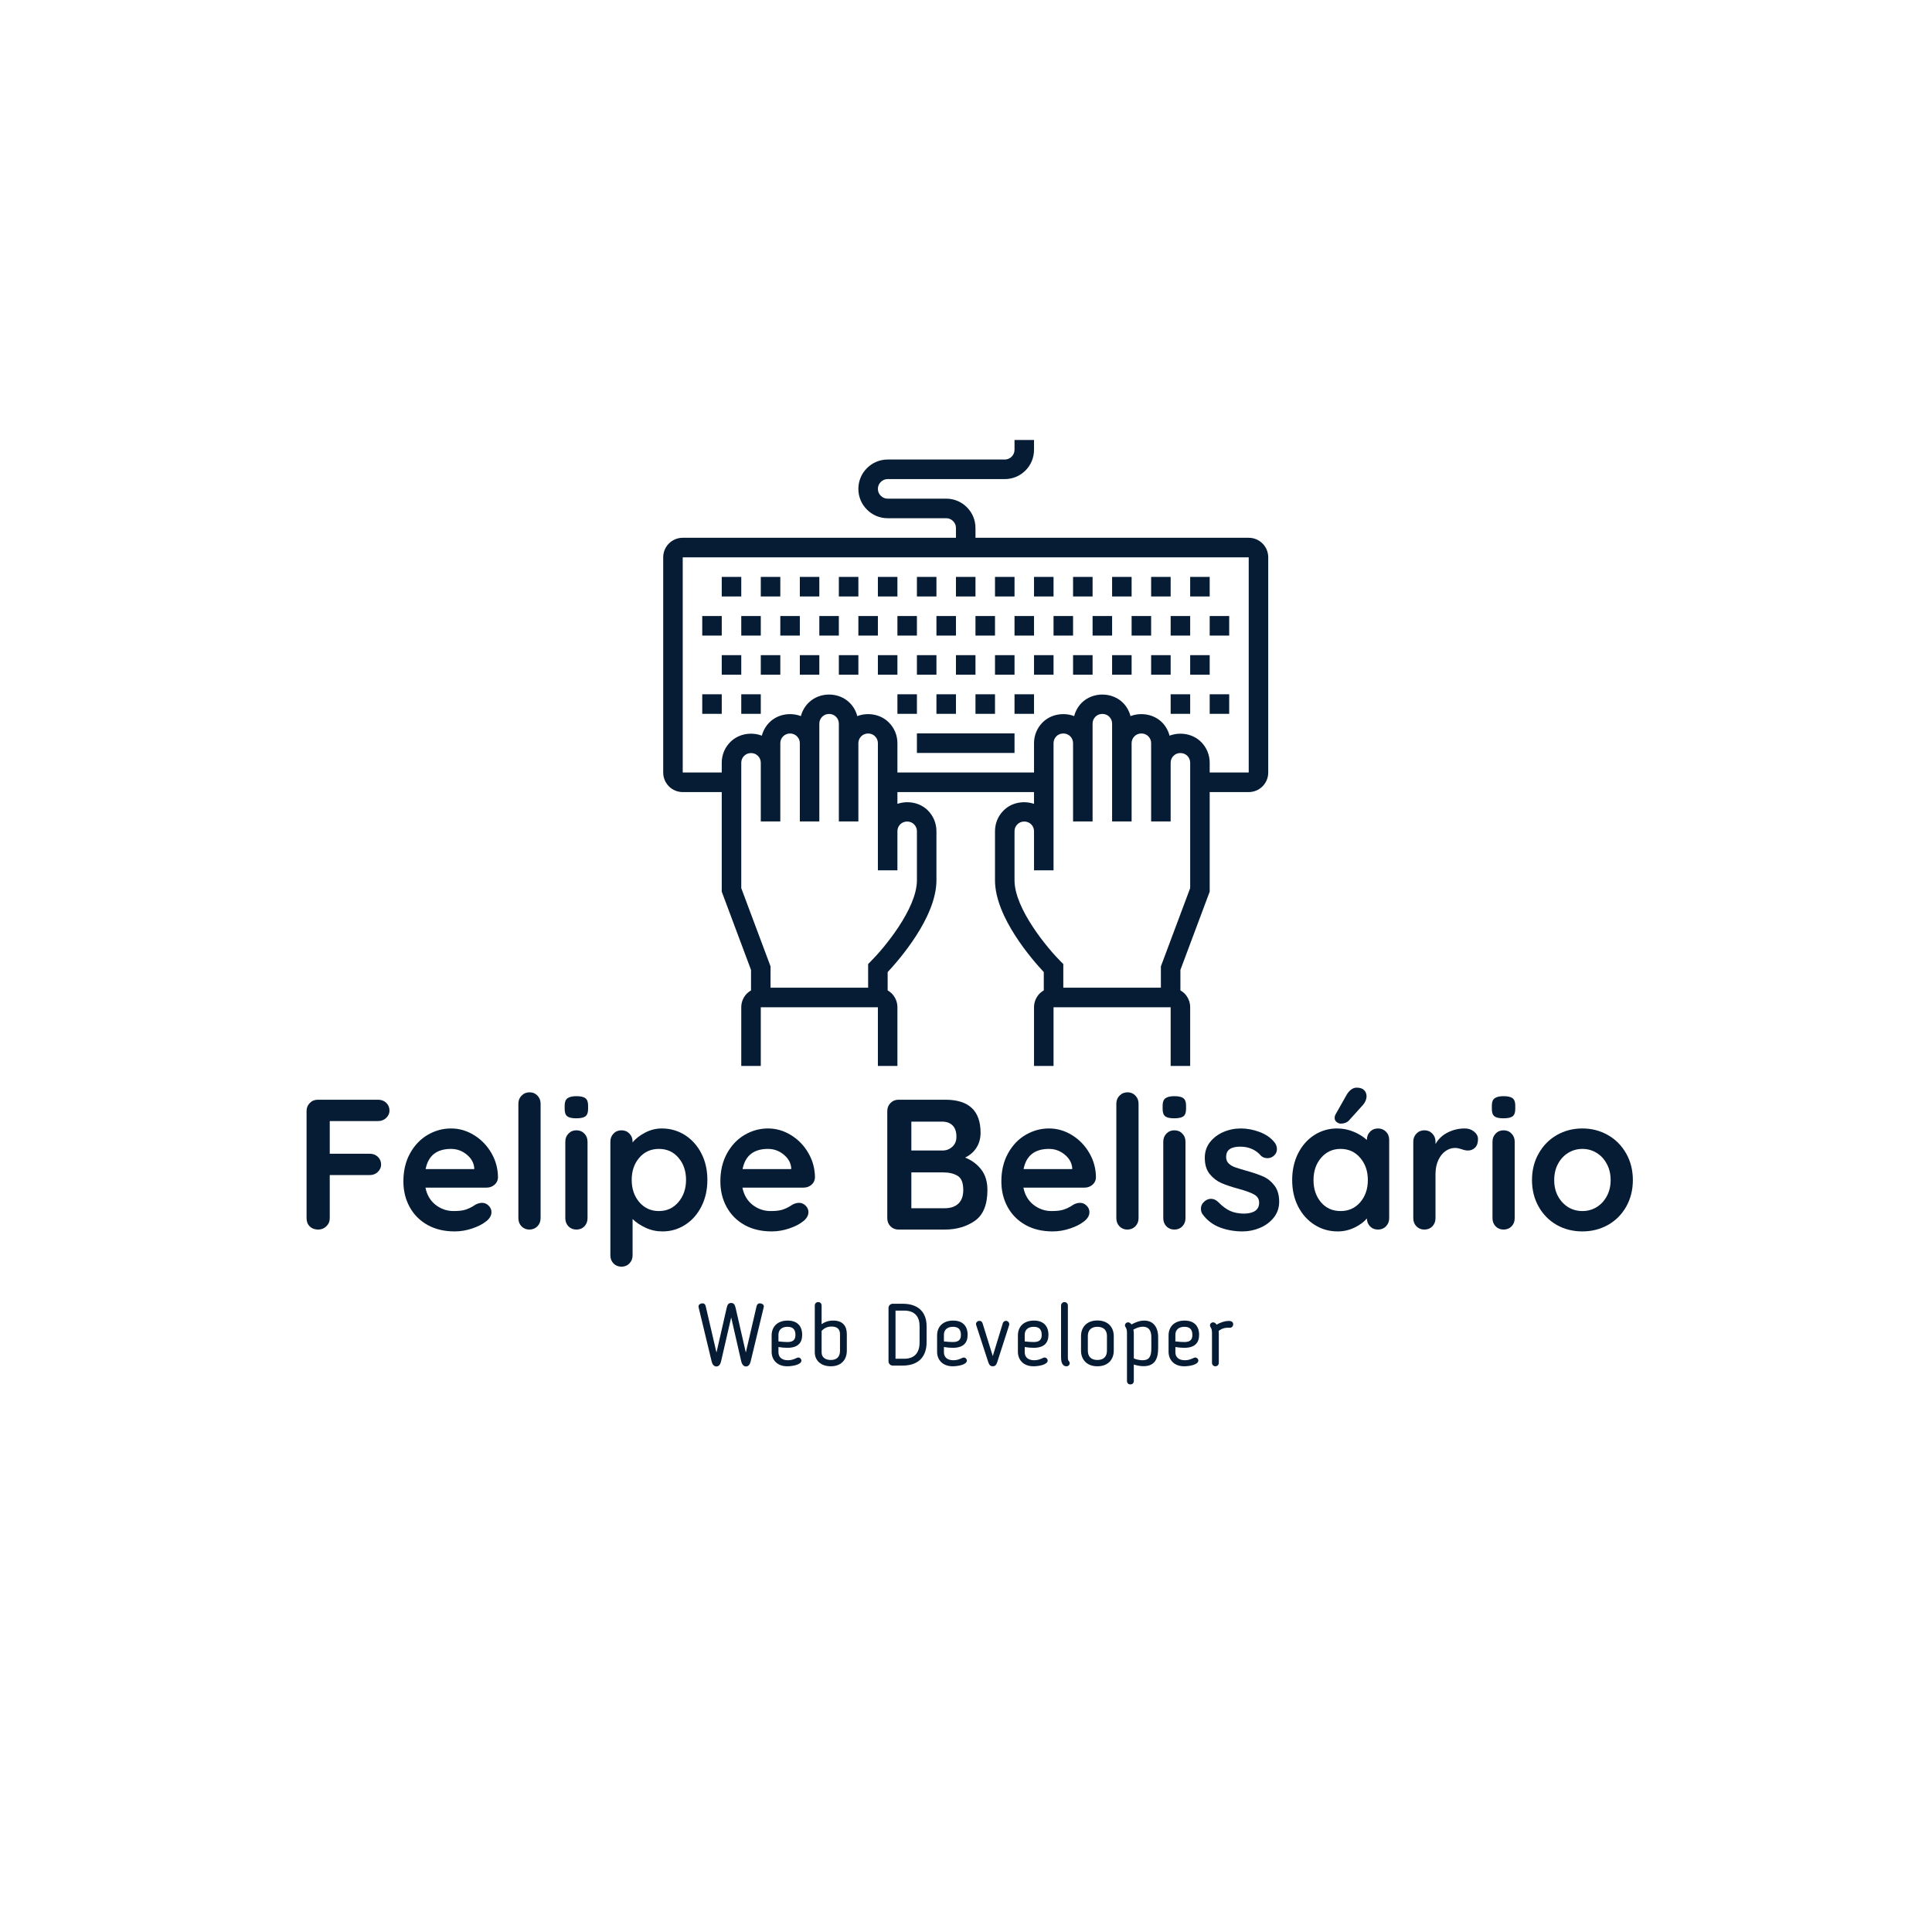 <svg xmlns="http://www.w3.org/2000/svg" xmlns:xlink="http://www.w3.org/1999/xlink" width="500" zoomAndPan="magnify" viewBox="0 0 375 375" height="500" preserveAspectRatio="xMidYMid meet" version="1.0"><defs><g/><clipPath id="id1"><path d="M 128.727 85.398 L 246.176 85.398 L 246.176 206.898 L 128.727 206.898 Z M 128.727 85.398 " clip-rule="nonzero"/></clipPath></defs><rect x="-37.5" width="450" fill="#ffffff" y="-37.5" height="450" fill-opacity="1"/><rect x="-37.5" width="450" fill="#ffffff" y="-37.5" height="450" fill-opacity="1"/><rect x="-37.5" width="450" fill="#ffffff" y="-37.5" height="450" fill-opacity="1"/><rect x="-37.5" width="450" fill="#ffffff" y="-37.5" height="450" fill-opacity="1"/><g fill="#051c34" fill-opacity="1"><g transform="translate(56.801, 238.658)"><g><path d="M 7.203 -21.062 L 7.203 -14.719 L 14.969 -14.719 C 15.594 -14.719 16.113 -14.52 16.531 -14.125 C 16.957 -13.727 17.172 -13.219 17.172 -12.594 C 17.172 -12.07 16.957 -11.602 16.531 -11.188 C 16.113 -10.781 15.594 -10.578 14.969 -10.578 L 7.203 -10.578 L 7.203 -2.203 C 7.203 -1.578 6.977 -1.051 6.531 -0.625 C 6.094 -0.207 5.57 0 4.969 0 C 4.289 0 3.742 -0.203 3.328 -0.609 C 2.91 -1.016 2.703 -1.547 2.703 -2.203 L 2.703 -23 C 2.703 -23.625 2.91 -24.145 3.328 -24.562 C 3.742 -24.988 4.266 -25.203 4.891 -25.203 L 16.594 -25.203 C 17.219 -25.203 17.738 -25.004 18.156 -24.609 C 18.582 -24.211 18.797 -23.703 18.797 -23.078 C 18.797 -22.547 18.582 -22.078 18.156 -21.672 C 17.738 -21.266 17.219 -21.062 16.594 -21.062 Z M 7.203 -21.062 "/></g></g></g><g fill="#051c34" fill-opacity="1"><g transform="translate(77.033, 238.658)"><g><path d="M 19.625 -10.078 C 19.594 -9.504 19.359 -9.035 18.922 -8.672 C 18.492 -8.316 17.992 -8.141 17.422 -8.141 L 5.547 -8.141 C 5.828 -6.723 6.484 -5.609 7.516 -4.797 C 8.555 -3.992 9.723 -3.594 11.016 -3.594 C 11.992 -3.594 12.758 -3.68 13.312 -3.859 C 13.863 -4.047 14.301 -4.238 14.625 -4.438 C 14.957 -4.645 15.18 -4.785 15.297 -4.859 C 15.734 -5.078 16.145 -5.188 16.531 -5.188 C 17.031 -5.188 17.457 -5.004 17.812 -4.641 C 18.176 -4.285 18.359 -3.867 18.359 -3.391 C 18.359 -2.734 18.023 -2.145 17.359 -1.625 C 16.68 -1.07 15.773 -0.602 14.641 -0.219 C 13.516 0.164 12.379 0.359 11.234 0.359 C 9.211 0.359 7.453 -0.055 5.953 -0.891 C 4.453 -1.734 3.297 -2.895 2.484 -4.375 C 1.672 -5.852 1.266 -7.516 1.266 -9.359 C 1.266 -11.422 1.695 -13.234 2.562 -14.797 C 3.426 -16.359 4.562 -17.551 5.969 -18.375 C 7.383 -19.207 8.898 -19.625 10.516 -19.625 C 12.098 -19.625 13.586 -19.191 14.984 -18.328 C 16.391 -17.461 17.516 -16.297 18.359 -14.828 C 19.203 -13.367 19.625 -11.785 19.625 -10.078 Z M 10.516 -15.656 C 7.734 -15.656 6.086 -14.348 5.578 -11.734 L 15.016 -11.734 L 15.016 -11.984 C 14.922 -12.992 14.426 -13.859 13.531 -14.578 C 12.645 -15.297 11.641 -15.656 10.516 -15.656 Z M 10.516 -15.656 "/></g></g></g><g fill="#051c34" fill-opacity="1"><g transform="translate(97.913, 238.658)"><g><path d="M 7.016 -2.203 C 7.016 -1.578 6.805 -1.051 6.391 -0.625 C 5.973 -0.207 5.453 0 4.828 0 C 4.223 0 3.719 -0.207 3.312 -0.625 C 2.906 -1.051 2.703 -1.578 2.703 -2.203 L 2.703 -24.438 C 2.703 -25.062 2.91 -25.582 3.328 -26 C 3.742 -26.426 4.266 -26.641 4.891 -26.641 C 5.492 -26.641 6 -26.426 6.406 -26 C 6.812 -25.582 7.016 -25.062 7.016 -24.438 Z M 7.016 -2.203 "/></g></g></g><g fill="#051c34" fill-opacity="1"><g transform="translate(107.633, 238.658)"><g><path d="M 6.406 -2.203 C 6.406 -1.578 6.203 -1.051 5.797 -0.625 C 5.391 -0.207 4.875 0 4.25 0 C 3.625 0 3.109 -0.207 2.703 -0.625 C 2.297 -1.051 2.094 -1.578 2.094 -2.203 L 2.094 -17.062 C 2.094 -17.688 2.297 -18.207 2.703 -18.625 C 3.109 -19.051 3.625 -19.266 4.25 -19.266 C 4.875 -19.266 5.391 -19.051 5.797 -18.625 C 6.203 -18.207 6.406 -17.688 6.406 -17.062 Z M 4.203 -21.594 C 3.391 -21.594 2.812 -21.723 2.469 -21.984 C 2.133 -22.254 1.969 -22.727 1.969 -23.406 L 1.969 -24.078 C 1.969 -24.754 2.148 -25.223 2.516 -25.484 C 2.879 -25.754 3.457 -25.891 4.25 -25.891 C 5.082 -25.891 5.664 -25.754 6 -25.484 C 6.344 -25.223 6.516 -24.754 6.516 -24.078 L 6.516 -23.406 C 6.516 -22.707 6.336 -22.227 5.984 -21.969 C 5.641 -21.719 5.047 -21.594 4.203 -21.594 Z M 4.203 -21.594 "/></g></g></g><g fill="#051c34" fill-opacity="1"><g transform="translate(116.129, 238.658)"><g><path d="M 12.312 -19.625 C 13.969 -19.625 15.469 -19.195 16.812 -18.344 C 18.156 -17.488 19.219 -16.305 20 -14.797 C 20.781 -13.285 21.172 -11.566 21.172 -9.641 C 21.172 -7.723 20.785 -6.004 20.016 -4.484 C 19.242 -2.961 18.191 -1.773 16.859 -0.922 C 15.535 -0.066 14.066 0.359 12.453 0.359 C 11.305 0.359 10.223 0.125 9.203 -0.344 C 8.18 -0.812 7.332 -1.379 6.656 -2.047 L 6.656 5 C 6.656 5.625 6.453 6.145 6.047 6.562 C 5.641 6.988 5.125 7.203 4.5 7.203 C 3.875 7.203 3.359 6.992 2.953 6.578 C 2.547 6.172 2.344 5.645 2.344 5 L 2.344 -17.062 C 2.344 -17.688 2.547 -18.207 2.953 -18.625 C 3.359 -19.051 3.875 -19.266 4.5 -19.266 C 5.125 -19.266 5.641 -19.051 6.047 -18.625 C 6.453 -18.207 6.656 -17.688 6.656 -17.062 L 6.656 -16.922 C 7.238 -17.641 8.047 -18.27 9.078 -18.812 C 10.109 -19.352 11.188 -19.625 12.312 -19.625 Z M 11.766 -3.594 C 13.305 -3.594 14.566 -4.172 15.547 -5.328 C 16.535 -6.484 17.031 -7.922 17.031 -9.641 C 17.031 -11.367 16.539 -12.801 15.562 -13.938 C 14.594 -15.082 13.328 -15.656 11.766 -15.656 C 10.211 -15.656 8.941 -15.082 7.953 -13.938 C 6.973 -12.801 6.484 -11.367 6.484 -9.641 C 6.484 -7.922 6.973 -6.484 7.953 -5.328 C 8.941 -4.172 10.211 -3.594 11.766 -3.594 Z M 11.766 -3.594 "/></g></g></g><g fill="#051c34" fill-opacity="1"><g transform="translate(138.557, 238.658)"><g><path d="M 19.625 -10.078 C 19.594 -9.504 19.359 -9.035 18.922 -8.672 C 18.492 -8.316 17.992 -8.141 17.422 -8.141 L 5.547 -8.141 C 5.828 -6.723 6.484 -5.609 7.516 -4.797 C 8.555 -3.992 9.723 -3.594 11.016 -3.594 C 11.992 -3.594 12.758 -3.68 13.312 -3.859 C 13.863 -4.047 14.301 -4.238 14.625 -4.438 C 14.957 -4.645 15.18 -4.785 15.297 -4.859 C 15.734 -5.078 16.145 -5.188 16.531 -5.188 C 17.031 -5.188 17.457 -5.004 17.812 -4.641 C 18.176 -4.285 18.359 -3.867 18.359 -3.391 C 18.359 -2.734 18.023 -2.145 17.359 -1.625 C 16.68 -1.07 15.773 -0.602 14.641 -0.219 C 13.516 0.164 12.379 0.359 11.234 0.359 C 9.211 0.359 7.453 -0.055 5.953 -0.891 C 4.453 -1.734 3.297 -2.895 2.484 -4.375 C 1.672 -5.852 1.266 -7.516 1.266 -9.359 C 1.266 -11.422 1.695 -13.234 2.562 -14.797 C 3.426 -16.359 4.562 -17.551 5.969 -18.375 C 7.383 -19.207 8.898 -19.625 10.516 -19.625 C 12.098 -19.625 13.586 -19.191 14.984 -18.328 C 16.391 -17.461 17.516 -16.297 18.359 -14.828 C 19.203 -13.367 19.625 -11.785 19.625 -10.078 Z M 10.516 -15.656 C 7.734 -15.656 6.086 -14.348 5.578 -11.734 L 15.016 -11.734 L 15.016 -11.984 C 14.922 -12.992 14.426 -13.859 13.531 -14.578 C 12.645 -15.297 11.641 -15.656 10.516 -15.656 Z M 10.516 -15.656 "/></g></g></g><g fill="#051c34" fill-opacity="1"><g transform="translate(159.437, 238.658)"><g/></g></g><g fill="#051c34" fill-opacity="1"><g transform="translate(169.517, 238.658)"><g><path d="M 17.812 -13.969 C 19.094 -13.469 20.133 -12.695 20.938 -11.656 C 21.738 -10.625 22.141 -9.297 22.141 -7.672 C 22.141 -4.816 21.32 -2.82 19.688 -1.688 C 18.062 -0.562 16.117 0 13.859 0 L 4.891 0 C 4.266 0 3.742 -0.207 3.328 -0.625 C 2.91 -1.051 2.703 -1.578 2.703 -2.203 L 2.703 -23 C 2.703 -23.625 2.91 -24.145 3.328 -24.562 C 3.742 -24.988 4.266 -25.203 4.891 -25.203 L 13.969 -25.203 C 18.531 -25.203 20.812 -23.066 20.812 -18.797 C 20.812 -17.711 20.551 -16.754 20.031 -15.922 C 19.52 -15.098 18.781 -14.445 17.812 -13.969 Z M 16.125 -18 C 16.125 -18.977 15.879 -19.711 15.391 -20.203 C 14.898 -20.703 14.207 -20.953 13.312 -20.953 L 7.375 -20.953 L 7.375 -15.344 L 13.422 -15.344 C 14.148 -15.344 14.781 -15.582 15.312 -16.062 C 15.852 -16.539 16.125 -17.188 16.125 -18 Z M 13.859 -4.141 C 14.984 -4.141 15.863 -4.438 16.5 -5.031 C 17.133 -5.633 17.453 -6.516 17.453 -7.672 C 17.453 -9.086 17.082 -10.008 16.344 -10.438 C 15.602 -10.875 14.691 -11.094 13.609 -11.094 L 7.375 -11.094 L 7.375 -4.141 Z M 13.859 -4.141 "/></g></g></g><g fill="#051c34" fill-opacity="1"><g transform="translate(193.097, 238.658)"><g><path d="M 19.625 -10.078 C 19.594 -9.504 19.359 -9.035 18.922 -8.672 C 18.492 -8.316 17.992 -8.141 17.422 -8.141 L 5.547 -8.141 C 5.828 -6.723 6.484 -5.609 7.516 -4.797 C 8.555 -3.992 9.723 -3.594 11.016 -3.594 C 11.992 -3.594 12.758 -3.68 13.312 -3.859 C 13.863 -4.047 14.301 -4.238 14.625 -4.438 C 14.957 -4.645 15.18 -4.785 15.297 -4.859 C 15.734 -5.078 16.145 -5.188 16.531 -5.188 C 17.031 -5.188 17.457 -5.004 17.812 -4.641 C 18.176 -4.285 18.359 -3.867 18.359 -3.391 C 18.359 -2.734 18.023 -2.145 17.359 -1.625 C 16.68 -1.07 15.773 -0.602 14.641 -0.219 C 13.516 0.164 12.379 0.359 11.234 0.359 C 9.211 0.359 7.453 -0.055 5.953 -0.891 C 4.453 -1.734 3.297 -2.895 2.484 -4.375 C 1.672 -5.852 1.266 -7.516 1.266 -9.359 C 1.266 -11.422 1.695 -13.234 2.562 -14.797 C 3.426 -16.359 4.562 -17.551 5.969 -18.375 C 7.383 -19.207 8.898 -19.625 10.516 -19.625 C 12.098 -19.625 13.586 -19.191 14.984 -18.328 C 16.391 -17.461 17.516 -16.297 18.359 -14.828 C 19.203 -13.367 19.625 -11.785 19.625 -10.078 Z M 10.516 -15.656 C 7.734 -15.656 6.086 -14.348 5.578 -11.734 L 15.016 -11.734 L 15.016 -11.984 C 14.922 -12.992 14.426 -13.859 13.531 -14.578 C 12.645 -15.297 11.641 -15.656 10.516 -15.656 Z M 10.516 -15.656 "/></g></g></g><g fill="#051c34" fill-opacity="1"><g transform="translate(213.977, 238.658)"><g><path d="M 7.016 -2.203 C 7.016 -1.578 6.805 -1.051 6.391 -0.625 C 5.973 -0.207 5.453 0 4.828 0 C 4.223 0 3.719 -0.207 3.312 -0.625 C 2.906 -1.051 2.703 -1.578 2.703 -2.203 L 2.703 -24.438 C 2.703 -25.062 2.91 -25.582 3.328 -26 C 3.742 -26.426 4.266 -26.641 4.891 -26.641 C 5.492 -26.641 6 -26.426 6.406 -26 C 6.812 -25.582 7.016 -25.062 7.016 -24.438 Z M 7.016 -2.203 "/></g></g></g><g fill="#051c34" fill-opacity="1"><g transform="translate(223.697, 238.658)"><g><path d="M 6.406 -2.203 C 6.406 -1.578 6.203 -1.051 5.797 -0.625 C 5.391 -0.207 4.875 0 4.25 0 C 3.625 0 3.109 -0.207 2.703 -0.625 C 2.297 -1.051 2.094 -1.578 2.094 -2.203 L 2.094 -17.062 C 2.094 -17.688 2.297 -18.207 2.703 -18.625 C 3.109 -19.051 3.625 -19.266 4.25 -19.266 C 4.875 -19.266 5.391 -19.051 5.797 -18.625 C 6.203 -18.207 6.406 -17.688 6.406 -17.062 Z M 4.203 -21.594 C 3.391 -21.594 2.812 -21.723 2.469 -21.984 C 2.133 -22.254 1.969 -22.727 1.969 -23.406 L 1.969 -24.078 C 1.969 -24.754 2.148 -25.223 2.516 -25.484 C 2.879 -25.754 3.457 -25.891 4.25 -25.891 C 5.082 -25.891 5.664 -25.754 6 -25.484 C 6.344 -25.223 6.516 -24.754 6.516 -24.078 L 6.516 -23.406 C 6.516 -22.707 6.336 -22.227 5.984 -21.969 C 5.641 -21.719 5.047 -21.594 4.203 -21.594 Z M 4.203 -21.594 "/></g></g></g><g fill="#051c34" fill-opacity="1"><g transform="translate(232.193, 238.658)"><g><path d="M 1.219 -2.984 C 1.008 -3.273 0.906 -3.633 0.906 -4.062 C 0.906 -4.688 1.219 -5.219 1.844 -5.656 C 2.176 -5.863 2.52 -5.969 2.875 -5.969 C 3.383 -5.969 3.863 -5.742 4.312 -5.297 C 5.039 -4.547 5.789 -3.988 6.562 -3.625 C 7.344 -3.27 8.285 -3.094 9.391 -3.094 C 11.266 -3.164 12.203 -3.875 12.203 -5.219 C 12.203 -5.914 11.883 -6.441 11.25 -6.797 C 10.613 -7.16 9.625 -7.523 8.281 -7.891 C 6.883 -8.266 5.75 -8.645 4.875 -9.031 C 4 -9.414 3.242 -10 2.609 -10.781 C 1.973 -11.562 1.656 -12.613 1.656 -13.938 C 1.656 -15.082 1.984 -16.082 2.641 -16.938 C 3.305 -17.789 4.172 -18.453 5.234 -18.922 C 6.305 -19.391 7.441 -19.625 8.641 -19.625 C 9.859 -19.625 11.078 -19.395 12.297 -18.938 C 13.523 -18.477 14.488 -17.805 15.188 -16.922 C 15.5 -16.535 15.656 -16.102 15.656 -15.625 C 15.656 -15.07 15.426 -14.613 14.969 -14.25 C 14.633 -13.988 14.254 -13.859 13.828 -13.859 C 13.297 -13.859 12.863 -14.023 12.531 -14.359 C 12.094 -14.891 11.531 -15.312 10.844 -15.625 C 10.164 -15.938 9.395 -16.094 8.531 -16.094 C 6.707 -16.094 5.797 -15.43 5.797 -14.109 C 5.797 -13.578 5.961 -13.148 6.297 -12.828 C 6.629 -12.504 7.055 -12.254 7.578 -12.078 C 8.098 -11.898 8.82 -11.676 9.75 -11.406 C 11.051 -11.051 12.133 -10.68 13 -10.297 C 13.863 -9.91 14.594 -9.32 15.188 -8.531 C 15.789 -7.738 16.094 -6.695 16.094 -5.406 C 16.094 -4.227 15.742 -3.203 15.047 -2.328 C 14.348 -1.453 13.453 -0.785 12.359 -0.328 C 11.273 0.129 10.156 0.359 9 0.359 C 7.414 0.359 5.938 0.098 4.562 -0.422 C 3.195 -0.953 2.082 -1.805 1.219 -2.984 Z M 1.219 -2.984 "/></g></g></g><g fill="#051c34" fill-opacity="1"><g transform="translate(249.545, 238.658)"><g><path d="M 17.922 -19.625 C 18.547 -19.625 19.062 -19.414 19.469 -19 C 19.883 -18.594 20.094 -18.066 20.094 -17.422 L 20.094 -2.203 C 20.094 -1.578 19.883 -1.051 19.469 -0.625 C 19.062 -0.207 18.547 0 17.922 0 C 17.297 0 16.785 -0.203 16.391 -0.609 C 15.992 -1.016 15.785 -1.531 15.766 -2.156 C 15.172 -1.457 14.363 -0.863 13.344 -0.375 C 12.32 0.113 11.242 0.359 10.109 0.359 C 8.453 0.359 6.953 -0.066 5.609 -0.922 C 4.266 -1.773 3.203 -2.957 2.422 -4.469 C 1.648 -5.977 1.266 -7.691 1.266 -9.609 C 1.266 -11.523 1.645 -13.242 2.406 -14.766 C 3.176 -16.297 4.227 -17.488 5.562 -18.344 C 6.895 -19.195 8.363 -19.625 9.969 -19.625 C 11.125 -19.625 12.203 -19.41 13.203 -18.984 C 14.211 -18.566 15.066 -18.035 15.766 -17.391 L 15.766 -17.422 C 15.766 -18.047 15.969 -18.566 16.375 -18.984 C 16.781 -19.41 17.297 -19.625 17.922 -19.625 Z M 10.656 -3.594 C 12.219 -3.594 13.488 -4.16 14.469 -5.297 C 15.457 -6.441 15.953 -7.879 15.953 -9.609 C 15.953 -11.336 15.457 -12.773 14.469 -13.922 C 13.488 -15.078 12.219 -15.656 10.656 -15.656 C 9.125 -15.656 7.863 -15.078 6.875 -13.922 C 5.895 -12.773 5.406 -11.336 5.406 -9.609 C 5.406 -7.879 5.891 -6.441 6.859 -5.297 C 7.828 -4.16 9.094 -3.594 10.656 -3.594 Z M 10.656 -20.562 C 10.414 -20.562 10.156 -20.672 9.875 -20.891 C 9.602 -21.109 9.484 -21.395 9.516 -21.75 C 9.516 -21.969 9.586 -22.195 9.734 -22.438 L 11.812 -26.109 C 12.051 -26.535 12.336 -26.879 12.672 -27.141 C 13.016 -27.41 13.391 -27.547 13.797 -27.547 C 14.441 -27.547 14.926 -27.379 15.25 -27.047 C 15.57 -26.711 15.723 -26.281 15.703 -25.75 C 15.648 -25.195 15.422 -24.68 15.016 -24.203 L 12.281 -21.172 C 11.895 -20.766 11.352 -20.562 10.656 -20.562 Z M 10.656 -20.562 "/></g></g></g><g fill="#051c34" fill-opacity="1"><g transform="translate(271.973, 238.658)"><g><path d="M 12.344 -19.625 C 13.062 -19.625 13.664 -19.414 14.156 -19 C 14.656 -18.594 14.906 -18.113 14.906 -17.562 C 14.906 -16.82 14.711 -16.266 14.328 -15.891 C 13.941 -15.523 13.484 -15.344 12.953 -15.344 C 12.598 -15.344 12.191 -15.426 11.734 -15.594 C 11.66 -15.613 11.5 -15.66 11.25 -15.734 C 11 -15.805 10.727 -15.844 10.438 -15.844 C 9.812 -15.844 9.211 -15.648 8.641 -15.266 C 8.066 -14.879 7.594 -14.297 7.219 -13.516 C 6.844 -12.734 6.656 -11.805 6.656 -10.734 L 6.656 -2.203 C 6.656 -1.578 6.453 -1.051 6.047 -0.625 C 5.641 -0.207 5.125 0 4.5 0 C 3.875 0 3.359 -0.207 2.953 -0.625 C 2.547 -1.051 2.344 -1.578 2.344 -2.203 L 2.344 -17.062 C 2.344 -17.688 2.547 -18.207 2.953 -18.625 C 3.359 -19.051 3.875 -19.266 4.5 -19.266 C 5.125 -19.266 5.641 -19.051 6.047 -18.625 C 6.453 -18.207 6.656 -17.688 6.656 -17.062 L 6.656 -16.594 C 7.207 -17.582 8 -18.332 9.031 -18.844 C 10.062 -19.363 11.164 -19.625 12.344 -19.625 Z M 12.344 -19.625 "/></g></g></g><g fill="#051c34" fill-opacity="1"><g transform="translate(287.597, 238.658)"><g><path d="M 6.406 -2.203 C 6.406 -1.578 6.203 -1.051 5.797 -0.625 C 5.391 -0.207 4.875 0 4.25 0 C 3.625 0 3.109 -0.207 2.703 -0.625 C 2.297 -1.051 2.094 -1.578 2.094 -2.203 L 2.094 -17.062 C 2.094 -17.688 2.297 -18.207 2.703 -18.625 C 3.109 -19.051 3.625 -19.266 4.25 -19.266 C 4.875 -19.266 5.391 -19.051 5.797 -18.625 C 6.203 -18.207 6.406 -17.688 6.406 -17.062 Z M 4.203 -21.594 C 3.391 -21.594 2.812 -21.723 2.469 -21.984 C 2.133 -22.254 1.969 -22.727 1.969 -23.406 L 1.969 -24.078 C 1.969 -24.754 2.148 -25.223 2.516 -25.484 C 2.879 -25.754 3.457 -25.891 4.25 -25.891 C 5.082 -25.891 5.664 -25.754 6 -25.484 C 6.344 -25.223 6.516 -24.754 6.516 -24.078 L 6.516 -23.406 C 6.516 -22.707 6.336 -22.227 5.984 -21.969 C 5.641 -21.719 5.047 -21.594 4.203 -21.594 Z M 4.203 -21.594 "/></g></g></g><g fill="#051c34" fill-opacity="1"><g transform="translate(296.093, 238.658)"><g><path d="M 20.844 -9.609 C 20.844 -7.691 20.41 -5.969 19.547 -4.438 C 18.68 -2.914 17.5 -1.734 16 -0.891 C 14.5 -0.055 12.848 0.359 11.047 0.359 C 9.223 0.359 7.566 -0.055 6.078 -0.891 C 4.598 -1.734 3.426 -2.914 2.562 -4.438 C 1.695 -5.969 1.266 -7.691 1.266 -9.609 C 1.266 -11.523 1.695 -13.242 2.562 -14.766 C 3.426 -16.297 4.598 -17.488 6.078 -18.344 C 7.566 -19.195 9.223 -19.625 11.047 -19.625 C 12.848 -19.625 14.5 -19.195 16 -18.344 C 17.5 -17.488 18.68 -16.297 19.547 -14.766 C 20.41 -13.242 20.844 -11.523 20.844 -9.609 Z M 16.531 -9.609 C 16.531 -10.785 16.281 -11.832 15.781 -12.75 C 15.289 -13.676 14.629 -14.391 13.797 -14.891 C 12.973 -15.398 12.055 -15.656 11.047 -15.656 C 10.047 -15.656 9.129 -15.398 8.297 -14.891 C 7.473 -14.391 6.812 -13.676 6.312 -12.75 C 5.82 -11.832 5.578 -10.785 5.578 -9.609 C 5.578 -8.43 5.82 -7.383 6.312 -6.469 C 6.812 -5.562 7.473 -4.852 8.297 -4.344 C 9.129 -3.844 10.047 -3.594 11.047 -3.594 C 12.055 -3.594 12.973 -3.844 13.797 -4.344 C 14.629 -4.852 15.289 -5.562 15.781 -6.469 C 16.281 -7.383 16.531 -8.43 16.531 -9.609 Z M 16.531 -9.609 "/></g></g></g><g clip-path="url(#id1)"><path fill="#051c34" d="M 242.375 149.945 L 234.801 149.945 L 234.801 148.047 C 234.801 146.527 234.207 145.09 233.141 144.023 C 231.539 142.418 229.062 142.016 227.008 142.793 C 226.762 141.836 226.277 140.949 225.566 140.227 C 223.961 138.621 221.488 138.219 219.43 138.996 C 219.184 138.039 218.699 137.152 217.988 136.43 C 215.836 134.273 212.09 134.273 209.938 136.43 C 209.227 137.152 208.742 138.039 208.496 138.996 C 206.441 138.219 203.965 138.621 202.363 140.227 C 201.297 141.293 200.703 142.73 200.703 144.25 L 200.703 149.945 L 174.188 149.945 L 174.188 144.25 C 174.188 142.73 173.594 141.293 172.52 140.227 C 170.926 138.621 168.449 138.219 166.395 138.996 C 166.148 138.039 165.664 137.152 164.941 136.43 C 162.801 134.273 159.055 134.273 156.914 136.43 C 156.191 137.152 155.707 138.039 155.449 138.996 C 153.402 138.219 150.93 138.621 149.336 140.227 C 148.613 140.949 148.129 141.836 147.871 142.793 C 145.828 142.016 143.352 142.418 141.758 144.023 C 140.684 145.09 140.09 146.527 140.09 148.047 L 140.09 149.945 L 132.516 149.945 L 132.516 108.18 L 242.375 108.18 Z M 231.012 172.383 L 225.328 187.57 L 225.328 191.711 L 206.387 191.711 L 206.387 187.125 L 205.828 186.566 C 203.352 184.086 196.918 176.406 196.918 170.871 L 196.918 161.336 C 196.918 160.828 197.109 160.355 197.477 160 C 198.188 159.277 199.434 159.277 200.145 160 C 200.512 160.355 200.703 160.828 200.703 161.336 L 200.703 168.93 L 204.492 168.93 L 204.492 144.25 C 204.492 143.742 204.688 143.27 205.051 142.902 C 205.762 142.191 207.012 142.191 207.723 142.902 C 208.086 143.27 208.281 143.742 208.281 144.25 L 208.281 159.438 L 212.07 159.438 L 212.07 140.453 C 212.07 139.945 212.262 139.473 212.629 139.105 C 213.34 138.395 214.59 138.395 215.297 139.105 C 215.664 139.473 215.859 139.945 215.859 140.453 L 215.859 159.438 L 219.645 159.438 L 219.645 144.25 C 219.645 143.742 219.84 143.27 220.207 142.902 C 220.918 142.191 222.164 142.191 222.875 142.902 C 223.242 143.27 223.434 143.742 223.434 144.25 L 223.434 159.438 L 227.223 159.438 L 227.223 148.047 C 227.223 147.539 227.418 147.066 227.781 146.699 C 228.492 145.988 229.742 145.988 230.453 146.699 C 230.816 147.066 231.012 147.539 231.012 148.047 Z M 174.734 160 C 175.457 159.277 176.703 159.277 177.414 160 C 177.781 160.355 177.973 160.828 177.973 161.336 L 177.973 170.871 C 177.973 176.406 171.539 184.086 169.051 186.566 L 168.504 187.125 L 168.504 191.711 L 149.562 191.711 L 149.562 187.57 L 143.879 172.383 L 143.879 148.047 C 143.879 147.539 144.074 147.066 144.438 146.711 C 145.148 145.988 146.398 145.988 147.109 146.711 C 147.473 147.066 147.668 147.539 147.668 148.047 L 147.668 159.438 L 151.457 159.438 L 151.457 144.25 C 151.457 143.742 151.648 143.27 152.016 142.914 C 152.727 142.191 153.977 142.191 154.684 142.914 C 155.051 143.27 155.246 143.742 155.246 144.25 L 155.246 159.438 L 159.031 159.438 L 159.031 140.453 C 159.031 139.945 159.227 139.473 159.594 139.117 C 160.305 138.395 161.551 138.395 162.262 139.117 C 162.629 139.473 162.82 139.945 162.82 140.453 L 162.82 159.438 L 166.609 159.438 L 166.609 144.25 C 166.609 143.742 166.805 143.27 167.168 142.914 C 167.879 142.191 169.129 142.191 169.84 142.914 C 170.203 143.27 170.398 143.742 170.398 144.25 L 170.398 168.93 L 174.188 168.93 L 174.188 161.336 C 174.188 160.828 174.379 160.355 174.734 160 Z M 245.055 105.492 C 244.336 104.781 243.387 104.383 242.375 104.383 L 189.34 104.383 L 189.34 102.484 C 189.34 100.965 188.746 99.527 187.672 98.461 C 186.605 97.383 185.176 96.789 183.656 96.789 L 172.293 96.789 C 171.785 96.789 171.312 96.594 170.957 96.227 C 170.59 95.871 170.398 95.398 170.398 94.891 C 170.398 94.383 170.59 93.91 170.957 93.555 C 171.312 93.188 171.785 92.992 172.293 92.992 L 195.023 92.992 C 196.539 92.992 197.973 92.398 199.047 91.32 C 200.113 90.254 200.703 88.816 200.703 87.297 L 200.703 85.398 L 196.918 85.398 L 196.918 87.297 C 196.918 87.805 196.723 88.277 196.355 88.645 C 196 89 195.527 89.195 195.023 89.195 L 172.293 89.195 C 170.773 89.195 169.344 89.789 168.277 90.867 C 167.203 91.934 166.609 93.371 166.609 94.891 C 166.609 96.41 167.203 97.848 168.277 98.914 C 169.344 99.992 170.773 100.586 172.293 100.586 L 183.656 100.586 C 184.164 100.586 184.637 100.781 184.992 101.148 C 185.359 101.504 185.551 101.977 185.551 102.484 L 185.551 104.383 L 132.516 104.383 C 131.504 104.383 130.555 104.781 129.836 105.492 C 129.125 106.215 128.727 107.164 128.727 108.18 L 128.727 149.945 C 128.727 150.961 129.125 151.91 129.836 152.633 C 130.547 153.344 131.504 153.742 132.516 153.742 L 140.09 153.742 L 140.09 173.07 L 145.773 188.258 L 145.773 192.238 C 145.492 192.402 145.227 192.594 144.988 192.832 C 144.277 193.543 143.879 194.492 143.879 195.508 L 143.879 206.898 L 147.668 206.898 L 147.668 195.508 L 170.398 195.508 L 170.398 206.898 L 174.188 206.898 L 174.188 195.508 C 174.188 194.492 173.789 193.543 173.078 192.82 C 172.84 192.586 172.57 192.402 172.293 192.23 L 172.293 188.68 C 174.414 186.414 181.762 178.078 181.762 170.871 L 181.762 161.336 C 181.762 159.816 181.172 158.379 180.094 157.301 C 178.555 155.758 176.188 155.352 174.188 156.027 L 174.188 153.742 L 200.703 153.742 L 200.703 156.027 C 198.703 155.352 196.336 155.758 194.797 157.312 C 193.719 158.379 193.129 159.816 193.129 161.336 L 193.129 170.871 C 193.129 178.078 200.48 186.414 202.598 188.68 L 202.598 192.23 C 202.32 192.402 202.051 192.586 201.812 192.82 C 201.102 193.543 200.703 194.492 200.703 195.508 L 200.703 206.898 L 204.492 206.898 L 204.492 195.508 L 227.223 195.508 L 227.223 206.898 L 231.012 206.898 L 231.012 195.508 C 231.012 194.492 230.613 193.543 229.902 192.82 C 229.664 192.586 229.398 192.402 229.117 192.23 L 229.117 188.258 L 234.801 173.07 L 234.801 153.742 L 242.375 153.742 C 243.387 153.742 244.344 153.344 245.055 152.633 C 245.766 151.918 246.164 150.961 246.164 149.945 L 246.164 108.18 C 246.164 107.164 245.766 106.207 245.055 105.492 " fill-opacity="1" fill-rule="nonzero"/></g><path fill="#051c34" d="M 140.09 111.977 L 143.879 111.977 L 143.879 115.773 L 140.09 115.773 L 140.09 111.977 " fill-opacity="1" fill-rule="nonzero"/><path fill="#051c34" d="M 147.668 111.977 L 151.457 111.977 L 151.457 115.773 L 147.668 115.773 L 147.668 111.977 " fill-opacity="1" fill-rule="nonzero"/><path fill="#051c34" d="M 155.246 111.977 L 159.031 111.977 L 159.031 115.773 L 155.246 115.773 L 155.246 111.977 " fill-opacity="1" fill-rule="nonzero"/><path fill="#051c34" d="M 162.82 111.977 L 166.609 111.977 L 166.609 115.773 L 162.82 115.773 L 162.82 111.977 " fill-opacity="1" fill-rule="nonzero"/><path fill="#051c34" d="M 170.398 111.977 L 174.188 111.977 L 174.188 115.773 L 170.398 115.773 L 170.398 111.977 " fill-opacity="1" fill-rule="nonzero"/><path fill="#051c34" d="M 177.973 111.977 L 181.762 111.977 L 181.762 115.773 L 177.973 115.773 L 177.973 111.977 " fill-opacity="1" fill-rule="nonzero"/><path fill="#051c34" d="M 185.551 111.977 L 189.34 111.977 L 189.34 115.773 L 185.551 115.773 L 185.551 111.977 " fill-opacity="1" fill-rule="nonzero"/><path fill="#051c34" d="M 193.129 111.977 L 196.918 111.977 L 196.918 115.773 L 193.129 115.773 L 193.129 111.977 " fill-opacity="1" fill-rule="nonzero"/><path fill="#051c34" d="M 200.703 111.977 L 204.492 111.977 L 204.492 115.773 L 200.703 115.773 L 200.703 111.977 " fill-opacity="1" fill-rule="nonzero"/><path fill="#051c34" d="M 208.281 111.977 L 212.07 111.977 L 212.07 115.773 L 208.281 115.773 L 208.281 111.977 " fill-opacity="1" fill-rule="nonzero"/><path fill="#051c34" d="M 215.859 111.977 L 219.645 111.977 L 219.645 115.773 L 215.859 115.773 L 215.859 111.977 " fill-opacity="1" fill-rule="nonzero"/><path fill="#051c34" d="M 223.434 111.977 L 227.223 111.977 L 227.223 115.773 L 223.434 115.773 L 223.434 111.977 " fill-opacity="1" fill-rule="nonzero"/><path fill="#051c34" d="M 231.012 111.977 L 234.801 111.977 L 234.801 115.773 L 231.012 115.773 L 231.012 111.977 " fill-opacity="1" fill-rule="nonzero"/><path fill="#051c34" d="M 136.305 119.57 L 140.09 119.57 L 140.09 123.367 L 136.305 123.367 L 136.305 119.57 " fill-opacity="1" fill-rule="nonzero"/><path fill="#051c34" d="M 143.879 119.57 L 147.668 119.57 L 147.668 123.367 L 143.879 123.367 L 143.879 119.57 " fill-opacity="1" fill-rule="nonzero"/><path fill="#051c34" d="M 151.457 119.57 L 155.246 119.57 L 155.246 123.367 L 151.457 123.367 L 151.457 119.57 " fill-opacity="1" fill-rule="nonzero"/><path fill="#051c34" d="M 159.031 119.57 L 162.82 119.57 L 162.82 123.367 L 159.031 123.367 L 159.031 119.57 " fill-opacity="1" fill-rule="nonzero"/><path fill="#051c34" d="M 166.609 119.57 L 170.398 119.57 L 170.398 123.367 L 166.609 123.367 L 166.609 119.57 " fill-opacity="1" fill-rule="nonzero"/><path fill="#051c34" d="M 174.188 119.57 L 177.973 119.57 L 177.973 123.367 L 174.188 123.367 L 174.188 119.57 " fill-opacity="1" fill-rule="nonzero"/><path fill="#051c34" d="M 181.762 119.57 L 185.551 119.57 L 185.551 123.367 L 181.762 123.367 L 181.762 119.57 " fill-opacity="1" fill-rule="nonzero"/><path fill="#051c34" d="M 189.34 119.57 L 193.129 119.57 L 193.129 123.367 L 189.34 123.367 L 189.34 119.57 " fill-opacity="1" fill-rule="nonzero"/><path fill="#051c34" d="M 196.918 119.57 L 200.703 119.57 L 200.703 123.367 L 196.918 123.367 L 196.918 119.57 " fill-opacity="1" fill-rule="nonzero"/><path fill="#051c34" d="M 204.492 119.57 L 208.281 119.57 L 208.281 123.367 L 204.492 123.367 L 204.492 119.57 " fill-opacity="1" fill-rule="nonzero"/><path fill="#051c34" d="M 212.07 119.57 L 215.859 119.57 L 215.859 123.367 L 212.07 123.367 L 212.07 119.57 " fill-opacity="1" fill-rule="nonzero"/><path fill="#051c34" d="M 219.645 119.57 L 223.434 119.57 L 223.434 123.367 L 219.645 123.367 L 219.645 119.57 " fill-opacity="1" fill-rule="nonzero"/><path fill="#051c34" d="M 227.223 119.57 L 231.012 119.57 L 231.012 123.367 L 227.223 123.367 L 227.223 119.57 " fill-opacity="1" fill-rule="nonzero"/><path fill="#051c34" d="M 234.801 119.57 L 238.586 119.57 L 238.586 123.367 L 234.801 123.367 L 234.801 119.57 " fill-opacity="1" fill-rule="nonzero"/><path fill="#051c34" d="M 140.09 127.164 L 143.879 127.164 L 143.879 130.961 L 140.09 130.961 L 140.09 127.164 " fill-opacity="1" fill-rule="nonzero"/><path fill="#051c34" d="M 147.668 127.164 L 151.457 127.164 L 151.457 130.961 L 147.668 130.961 L 147.668 127.164 " fill-opacity="1" fill-rule="nonzero"/><path fill="#051c34" d="M 155.246 127.164 L 159.031 127.164 L 159.031 130.961 L 155.246 130.961 L 155.246 127.164 " fill-opacity="1" fill-rule="nonzero"/><path fill="#051c34" d="M 162.82 127.164 L 166.609 127.164 L 166.609 130.961 L 162.82 130.961 L 162.82 127.164 " fill-opacity="1" fill-rule="nonzero"/><path fill="#051c34" d="M 170.398 127.164 L 174.188 127.164 L 174.188 130.961 L 170.398 130.961 L 170.398 127.164 " fill-opacity="1" fill-rule="nonzero"/><path fill="#051c34" d="M 177.973 127.164 L 181.762 127.164 L 181.762 130.961 L 177.973 130.961 L 177.973 127.164 " fill-opacity="1" fill-rule="nonzero"/><path fill="#051c34" d="M 185.551 127.164 L 189.34 127.164 L 189.34 130.961 L 185.551 130.961 L 185.551 127.164 " fill-opacity="1" fill-rule="nonzero"/><path fill="#051c34" d="M 193.129 127.164 L 196.918 127.164 L 196.918 130.961 L 193.129 130.961 L 193.129 127.164 " fill-opacity="1" fill-rule="nonzero"/><path fill="#051c34" d="M 200.703 127.164 L 204.492 127.164 L 204.492 130.961 L 200.703 130.961 L 200.703 127.164 " fill-opacity="1" fill-rule="nonzero"/><path fill="#051c34" d="M 208.281 127.164 L 212.07 127.164 L 212.07 130.961 L 208.281 130.961 L 208.281 127.164 " fill-opacity="1" fill-rule="nonzero"/><path fill="#051c34" d="M 215.859 127.164 L 219.645 127.164 L 219.645 130.961 L 215.859 130.961 L 215.859 127.164 " fill-opacity="1" fill-rule="nonzero"/><path fill="#051c34" d="M 223.434 127.164 L 227.223 127.164 L 227.223 130.961 L 223.434 130.961 L 223.434 127.164 " fill-opacity="1" fill-rule="nonzero"/><path fill="#051c34" d="M 231.012 127.164 L 234.801 127.164 L 234.801 130.961 L 231.012 130.961 L 231.012 127.164 " fill-opacity="1" fill-rule="nonzero"/><path fill="#051c34" d="M 136.305 134.758 L 140.09 134.758 L 140.09 138.555 L 136.305 138.555 L 136.305 134.758 " fill-opacity="1" fill-rule="nonzero"/><path fill="#051c34" d="M 143.879 134.758 L 147.668 134.758 L 147.668 138.555 L 143.879 138.555 L 143.879 134.758 " fill-opacity="1" fill-rule="nonzero"/><path fill="#051c34" d="M 174.188 134.758 L 177.973 134.758 L 177.973 138.555 L 174.188 138.555 L 174.188 134.758 " fill-opacity="1" fill-rule="nonzero"/><path fill="#051c34" d="M 181.762 134.758 L 185.551 134.758 L 185.551 138.555 L 181.762 138.555 L 181.762 134.758 " fill-opacity="1" fill-rule="nonzero"/><path fill="#051c34" d="M 189.34 134.758 L 193.129 134.758 L 193.129 138.555 L 189.34 138.555 L 189.34 134.758 " fill-opacity="1" fill-rule="nonzero"/><path fill="#051c34" d="M 196.918 134.758 L 200.703 134.758 L 200.703 138.555 L 196.918 138.555 L 196.918 134.758 " fill-opacity="1" fill-rule="nonzero"/><path fill="#051c34" d="M 227.223 134.758 L 231.012 134.758 L 231.012 138.555 L 227.223 138.555 L 227.223 134.758 " fill-opacity="1" fill-rule="nonzero"/><path fill="#051c34" d="M 234.801 134.758 L 238.586 134.758 L 238.586 138.555 L 234.801 138.555 L 234.801 134.758 " fill-opacity="1" fill-rule="nonzero"/><path fill="#051c34" d="M 177.973 142.352 L 196.918 142.352 L 196.918 146.148 L 177.973 146.148 L 177.973 142.352 " fill-opacity="1" fill-rule="nonzero"/><g fill="#051c34" fill-opacity="1"><g transform="translate(135.329, 265.058)"><g><path d="M 8.547 -0.797 C 8.668 -0.305 8.957 0.172 9.465 0.172 C 9.977 0.172 10.246 -0.289 10.367 -0.781 L 12.898 -11.285 C 12.918 -11.371 12.934 -11.438 12.934 -11.473 C 12.934 -11.898 12.473 -12.082 12.117 -12.082 C 11.844 -12.082 11.641 -11.898 11.539 -11.59 L 9.434 -2.531 L 7.461 -11.164 C 7.324 -11.762 7.137 -12.152 6.594 -12.152 C 6.016 -12.152 5.863 -11.793 5.711 -11.164 L 3.738 -2.531 L 1.633 -11.59 C 1.547 -11.93 1.293 -12.082 1.02 -12.082 C 0.664 -12.082 0.254 -11.863 0.254 -11.488 C 0.254 -11.488 0.254 -11.301 0.273 -11.301 L 2.805 -0.781 C 2.922 -0.273 3.23 0.172 3.723 0.172 C 4.281 0.172 4.504 -0.34 4.621 -0.781 L 6.594 -9.348 Z M 8.547 -0.797 "/></g></g></g><g fill="#051c34" fill-opacity="1"><g transform="translate(149.007, 265.058)"><g><path d="M 3.941 -1.035 C 2.719 -1.035 2.09 -1.648 2.09 -2.602 L 2.09 -3.602 C 2.684 -3.5 3.312 -3.449 3.824 -3.449 C 5.848 -3.449 6.695 -4.402 6.695 -5.965 C 6.695 -7.648 5.762 -8.734 3.875 -8.734 C 1.852 -8.734 0.766 -7.496 0.766 -5.863 L 0.766 -2.684 C 0.766 -1.086 1.871 0.137 3.789 0.137 C 4.707 0.137 6.543 -0.137 6.543 -0.969 C 6.543 -1.273 6.289 -1.562 5.949 -1.562 C 5.828 -1.562 5.746 -1.531 5.711 -1.512 C 5.117 -1.242 4.656 -1.035 3.941 -1.035 Z M 5.387 -5.965 C 5.387 -5.27 5.168 -4.57 3.875 -4.57 C 3.535 -4.57 2.719 -4.605 2.09 -4.691 L 2.09 -5.98 C 2.09 -6.934 2.734 -7.527 3.84 -7.527 C 4.828 -7.527 5.387 -7.07 5.387 -5.965 Z M 5.387 -5.965 "/></g></g></g><g fill="#051c34" fill-opacity="1"><g transform="translate(156.892, 265.058)"><g><path d="M 2.582 -6.73 C 3.059 -7.258 3.672 -7.578 4.52 -7.578 C 5.66 -7.578 6.152 -7.02 6.152 -6.086 L 6.152 -2.891 C 6.152 -1.766 5.59 -1.086 4.367 -1.086 C 3.262 -1.086 2.582 -1.633 2.582 -2.551 Z M 1.258 -2.551 C 1.258 -1.055 2.395 0.137 4.367 0.137 C 6.441 0.137 7.477 -1.191 7.477 -2.891 L 7.477 -6.086 C 7.477 -7.578 6.781 -8.734 4.844 -8.734 C 3.926 -8.734 3.211 -8.48 2.582 -8.039 L 2.582 -11.676 C 2.582 -12.016 2.344 -12.32 1.922 -12.32 C 1.496 -12.32 1.258 -12.016 1.258 -11.676 Z M 1.258 -2.551 "/></g></g></g><g fill="#051c34" fill-opacity="1"><g transform="translate(165.626, 265.058)"><g/></g></g><g fill="#051c34" fill-opacity="1"><g transform="translate(171.217, 265.058)"><g><path d="M 8.633 -4.488 L 8.633 -7.664 C 8.633 -9.941 7.445 -12 3.977 -12 L 2.055 -12 C 1.613 -12 1.242 -11.625 1.242 -11.184 L 1.242 -0.816 C 1.242 -0.375 1.613 0 2.055 0 L 3.977 0 C 7.461 0 8.633 -2.16 8.633 -4.488 Z M 7.273 -4.488 C 7.273 -2.734 6.508 -1.324 4.266 -1.324 L 2.602 -1.324 L 2.602 -10.672 L 4.266 -10.672 C 6.477 -10.672 7.273 -9.348 7.273 -7.664 Z M 7.273 -4.488 "/></g></g></g><g fill="#051c34" fill-opacity="1"><g transform="translate(181.124, 265.058)"><g><path d="M 3.941 -1.035 C 2.719 -1.035 2.09 -1.648 2.09 -2.602 L 2.09 -3.602 C 2.684 -3.5 3.312 -3.449 3.824 -3.449 C 5.848 -3.449 6.695 -4.402 6.695 -5.965 C 6.695 -7.648 5.762 -8.734 3.875 -8.734 C 1.852 -8.734 0.766 -7.496 0.766 -5.863 L 0.766 -2.684 C 0.766 -1.086 1.871 0.137 3.789 0.137 C 4.707 0.137 6.543 -0.137 6.543 -0.969 C 6.543 -1.273 6.289 -1.562 5.949 -1.562 C 5.828 -1.562 5.746 -1.531 5.711 -1.512 C 5.117 -1.242 4.656 -1.035 3.941 -1.035 Z M 5.387 -5.965 C 5.387 -5.27 5.168 -4.57 3.875 -4.57 C 3.535 -4.57 2.719 -4.605 2.09 -4.691 L 2.09 -5.98 C 2.09 -6.934 2.734 -7.527 3.84 -7.527 C 4.828 -7.527 5.387 -7.07 5.387 -5.965 Z M 5.387 -5.965 "/></g></g></g><g fill="#051c34" fill-opacity="1"><g transform="translate(189.008, 265.058)"><g><path d="M 6.867 -7.852 C 6.984 -8.293 6.645 -8.684 6.238 -8.684 C 5.98 -8.684 5.727 -8.496 5.641 -8.242 L 3.688 -1.836 L 1.699 -8.242 C 1.598 -8.531 1.359 -8.684 1.105 -8.684 C 0.715 -8.684 0.324 -8.312 0.457 -7.902 L 2.82 -0.645 C 3.008 -0.102 3.23 0.137 3.688 0.137 C 4.129 0.137 4.367 -0.102 4.555 -0.664 Z M 6.867 -7.852 "/></g></g></g><g fill="#051c34" fill-opacity="1"><g transform="translate(196.808, 265.058)"><g><path d="M 3.941 -1.035 C 2.719 -1.035 2.09 -1.648 2.09 -2.602 L 2.09 -3.602 C 2.684 -3.5 3.312 -3.449 3.824 -3.449 C 5.848 -3.449 6.695 -4.402 6.695 -5.965 C 6.695 -7.648 5.762 -8.734 3.875 -8.734 C 1.852 -8.734 0.766 -7.496 0.766 -5.863 L 0.766 -2.684 C 0.766 -1.086 1.871 0.137 3.789 0.137 C 4.707 0.137 6.543 -0.137 6.543 -0.969 C 6.543 -1.273 6.289 -1.562 5.949 -1.562 C 5.828 -1.562 5.746 -1.531 5.711 -1.512 C 5.117 -1.242 4.656 -1.035 3.941 -1.035 Z M 5.387 -5.965 C 5.387 -5.27 5.168 -4.57 3.875 -4.57 C 3.535 -4.57 2.719 -4.605 2.09 -4.691 L 2.09 -5.98 C 2.09 -6.934 2.734 -7.527 3.84 -7.527 C 4.828 -7.527 5.387 -7.07 5.387 -5.965 Z M 5.387 -5.965 "/></g></g></g><g fill="#051c34" fill-opacity="1"><g transform="translate(204.692, 265.058)"><g><path d="M 1.258 -1.598 C 1.258 -0.066 1.902 0.137 2.328 0.137 C 2.668 0.137 2.941 -0.137 2.941 -0.477 C 2.941 -0.613 2.871 -0.73 2.82 -0.797 C 2.617 -1.004 2.582 -1.223 2.582 -1.598 L 2.582 -11.66 C 2.582 -12.031 2.293 -12.32 1.922 -12.32 C 1.547 -12.32 1.258 -12.016 1.258 -11.66 Z M 1.258 -1.598 "/></g></g></g><g fill="#051c34" fill-opacity="1"><g transform="translate(209.06, 265.058)"><g><path d="M 3.941 0.137 C 6.016 0.137 7.121 -1.191 7.121 -2.891 L 7.121 -5.727 C 7.121 -7.426 6.016 -8.754 3.941 -8.754 C 1.871 -8.754 0.766 -7.426 0.766 -5.727 L 0.766 -2.891 C 0.766 -1.191 1.871 0.137 3.941 0.137 Z M 3.941 -1.086 C 2.719 -1.086 2.09 -1.766 2.09 -2.891 L 2.09 -5.746 C 2.09 -6.848 2.719 -7.527 3.941 -7.527 C 5.168 -7.527 5.797 -6.848 5.797 -5.746 L 5.797 -2.891 C 5.797 -1.766 5.168 -1.086 3.941 -1.086 Z M 3.941 -1.086 "/></g></g></g><g fill="#051c34" fill-opacity="1"><g transform="translate(217.437, 265.058)"><g><path d="M 4.52 0.117 C 6.68 0.117 7.359 -1.293 7.359 -3.312 L 7.359 -5.523 C 7.359 -7.426 6.441 -8.734 4.656 -8.734 C 3.773 -8.734 2.941 -8.395 2.176 -7.988 C 2.004 -8.227 1.785 -8.395 1.512 -8.395 C 1.223 -8.395 0.918 -8.156 0.918 -7.801 C 0.918 -7.648 0.969 -7.562 1.035 -7.461 C 1.242 -7.156 1.309 -6.832 1.309 -6.27 L 1.309 3.008 C 1.309 3.363 1.547 3.652 1.973 3.652 C 2.395 3.652 2.633 3.363 2.633 3.008 L 2.633 -0.203 C 3.246 0 3.941 0.117 4.52 0.117 Z M 2.633 -6.27 C 2.633 -6.477 2.602 -6.715 2.551 -6.969 C 3.129 -7.324 3.809 -7.547 4.383 -7.547 C 5.508 -7.547 6.035 -6.848 6.035 -5.523 L 6.035 -3.312 C 6.035 -1.734 5.59 -1.035 4.352 -1.035 C 3.926 -1.035 3.18 -1.137 2.633 -1.395 Z M 2.633 -6.27 "/></g></g></g><g fill="#051c34" fill-opacity="1"><g transform="translate(226.052, 265.058)"><g><path d="M 3.941 -1.035 C 2.719 -1.035 2.09 -1.648 2.09 -2.602 L 2.09 -3.602 C 2.684 -3.5 3.312 -3.449 3.824 -3.449 C 5.848 -3.449 6.695 -4.402 6.695 -5.965 C 6.695 -7.648 5.762 -8.734 3.875 -8.734 C 1.852 -8.734 0.766 -7.496 0.766 -5.863 L 0.766 -2.684 C 0.766 -1.086 1.871 0.137 3.789 0.137 C 4.707 0.137 6.543 -0.137 6.543 -0.969 C 6.543 -1.273 6.289 -1.562 5.949 -1.562 C 5.828 -1.562 5.746 -1.531 5.711 -1.512 C 5.117 -1.242 4.656 -1.035 3.941 -1.035 Z M 5.387 -5.965 C 5.387 -5.27 5.168 -4.57 3.875 -4.57 C 3.535 -4.57 2.719 -4.605 2.09 -4.691 L 2.09 -5.98 C 2.09 -6.934 2.734 -7.527 3.84 -7.527 C 4.828 -7.527 5.387 -7.07 5.387 -5.965 Z M 5.387 -5.965 "/></g></g></g><g fill="#051c34" fill-opacity="1"><g transform="translate(233.937, 265.058)"><g><path d="M 2.633 -6.27 C 2.633 -6.406 2.617 -6.559 2.602 -6.73 C 3.449 -7.359 4.062 -7.359 4.758 -7.344 C 5.117 -7.324 5.422 -7.598 5.422 -8.023 C 5.422 -8.379 5.219 -8.668 4.539 -8.668 C 3.891 -8.668 2.941 -8.395 2.211 -7.938 C 2.039 -8.207 1.801 -8.395 1.531 -8.395 C 1.207 -8.395 0.918 -8.156 0.918 -7.801 C 0.918 -7.648 0.969 -7.562 1.035 -7.461 C 1.242 -7.156 1.309 -6.832 1.309 -6.27 L 1.309 -0.527 C 1.309 -0.152 1.598 0.137 1.973 0.137 C 2.344 0.137 2.633 -0.152 2.633 -0.527 Z M 2.633 -6.27 "/></g></g></g></svg>